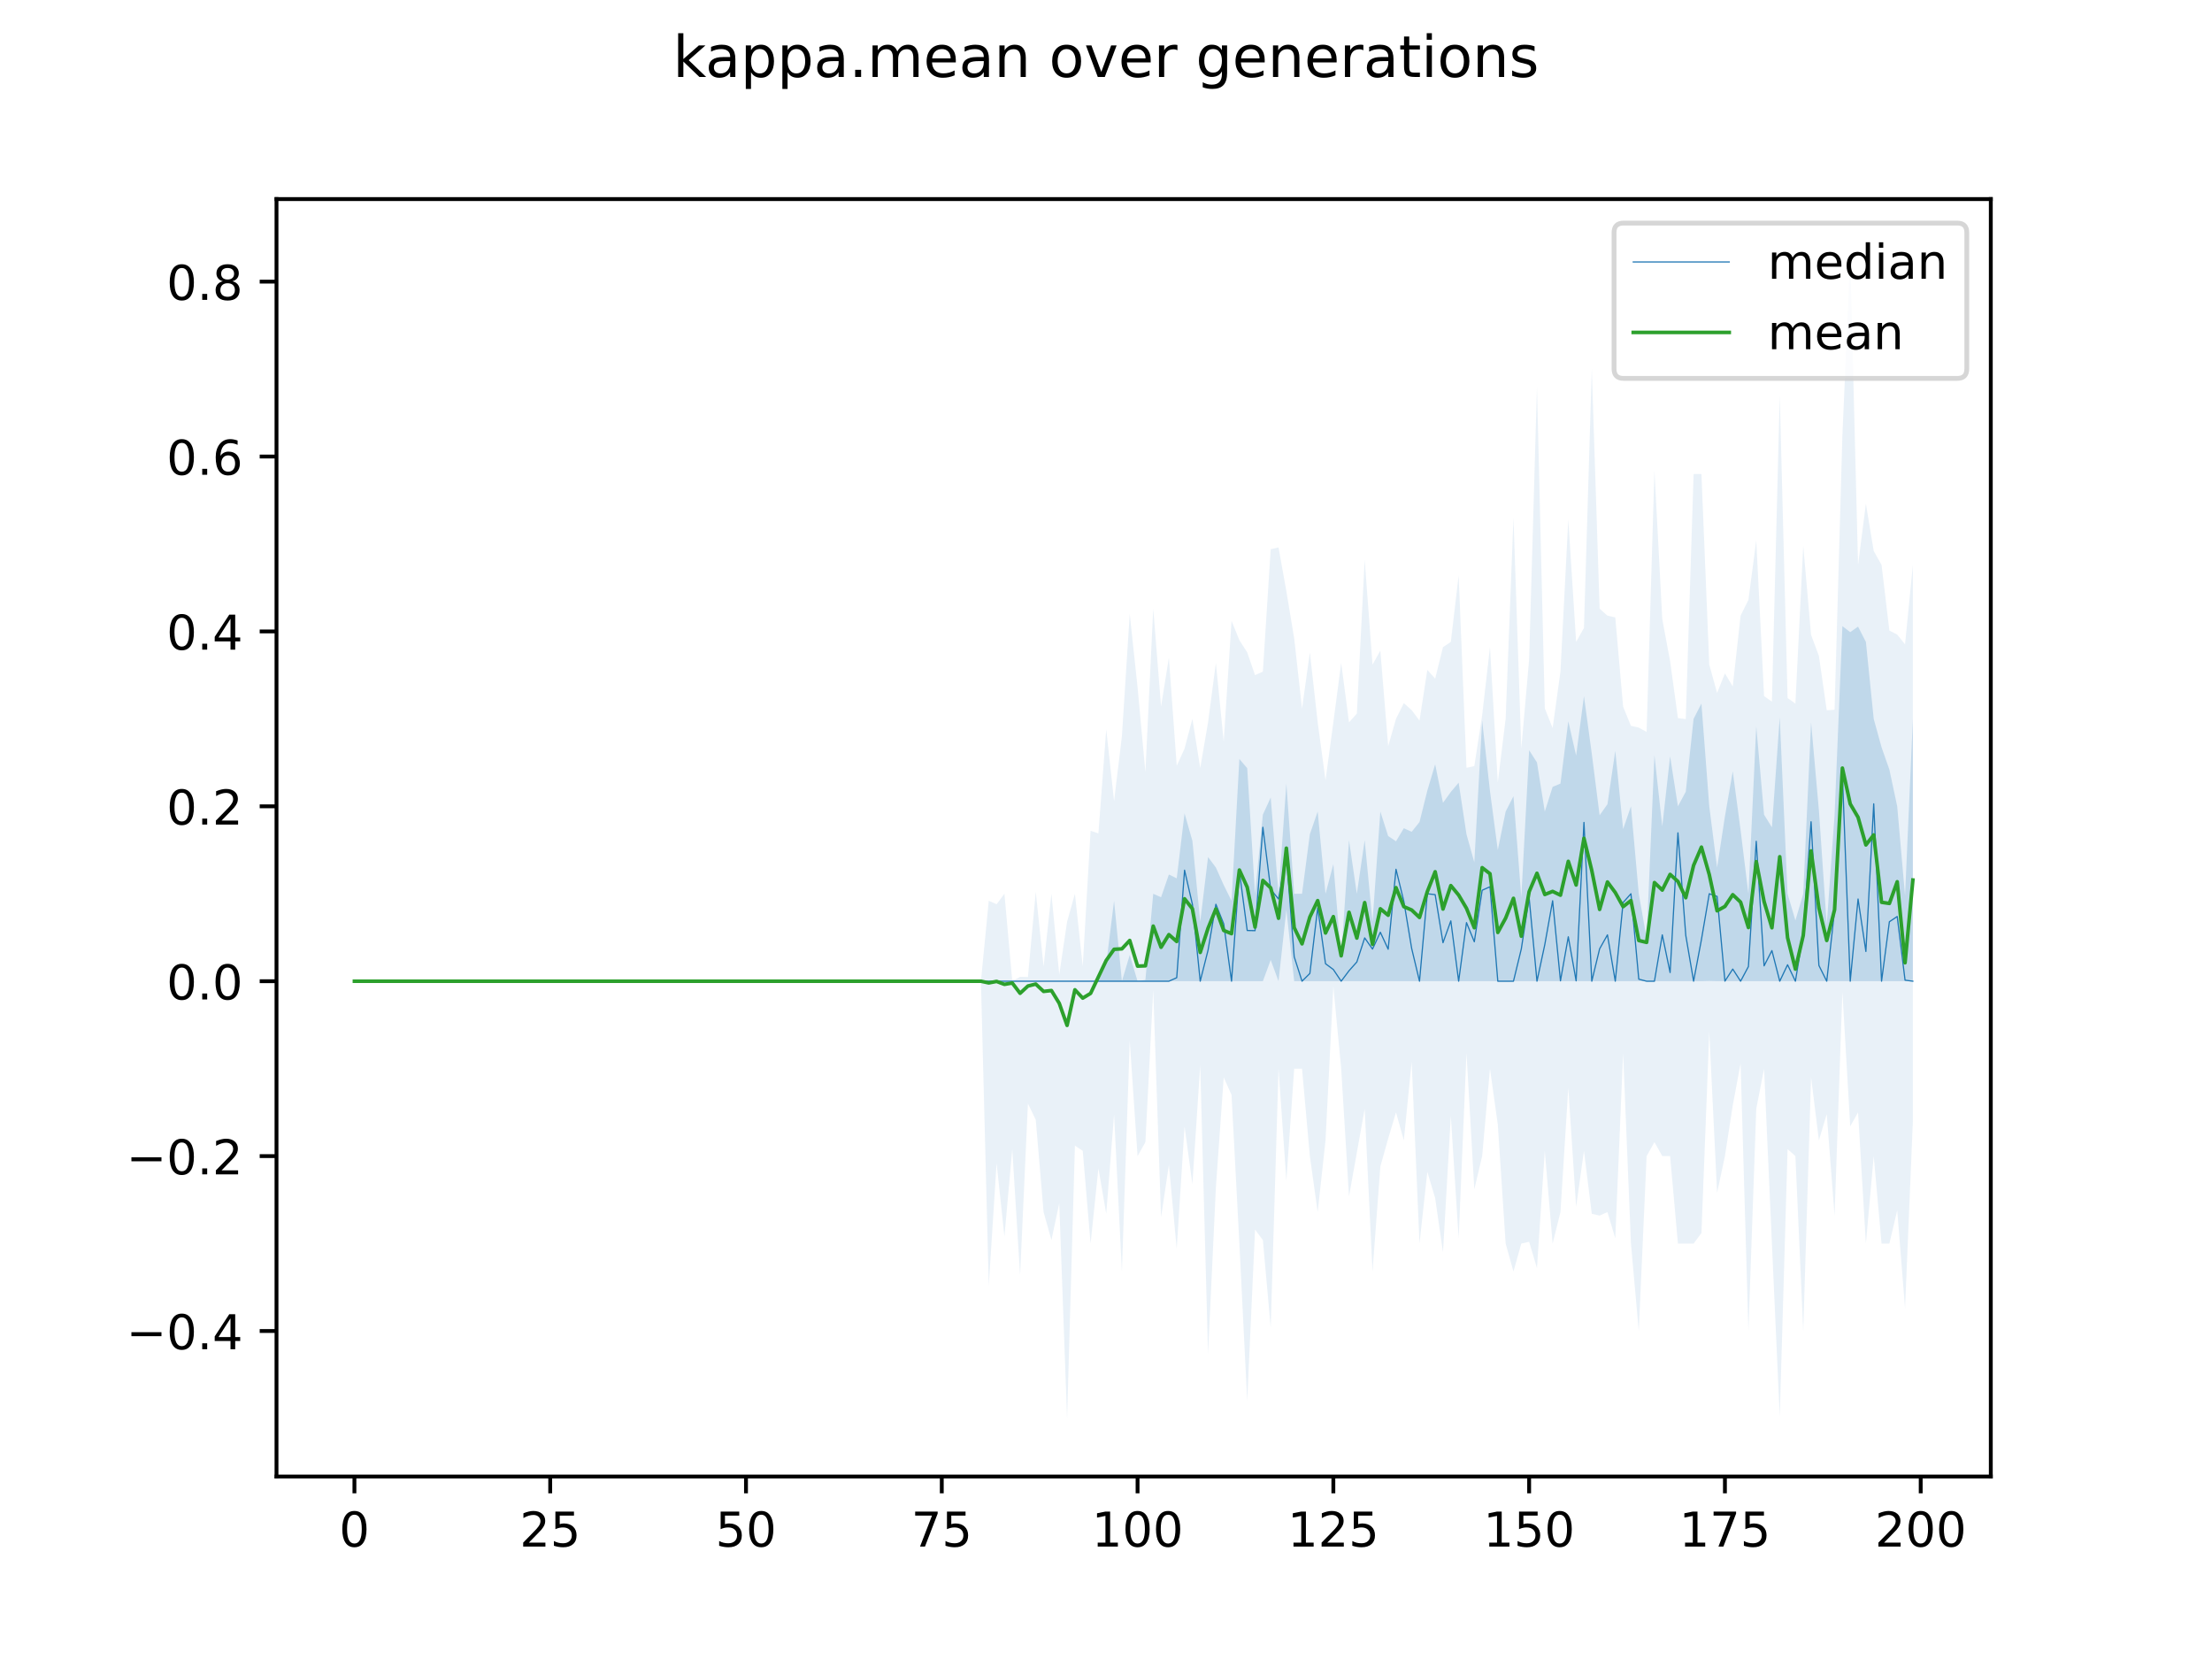 <?xml version="1.0" encoding="utf-8" standalone="no"?>
<!DOCTYPE svg PUBLIC "-//W3C//DTD SVG 1.1//EN"
  "http://www.w3.org/Graphics/SVG/1.1/DTD/svg11.dtd">
<!-- Created with matplotlib (https://matplotlib.org/) -->
<svg height="345.6pt" version="1.1" viewBox="0 0 460.8 345.6" width="460.8pt" xmlns="http://www.w3.org/2000/svg" xmlns:xlink="http://www.w3.org/1999/xlink">
 <defs>
  <style type="text/css">
*{stroke-linecap:butt;stroke-linejoin:round;}
  </style>
 </defs>
 <g id="figure_1">
  <g id="patch_1">
   <path d="M 0 345.6 
L 460.8 345.6 
L 460.8 0 
L 0 0 
z
" style="fill:#ffffff;"/>
  </g>
  <g id="axes_1">
   <g id="patch_2">
    <path d="M 57.6 307.584 
L 414.72 307.584 
L 414.72 41.472 
L 57.6 41.472 
z
" style="fill:#ffffff;"/>
   </g>
   <g id="PolyCollection_1">
    <path clip-path="url(#p0ff68e00f2)" d="M 73.833 204.404 
L 73.833 204.404 
L 75.464 204.404 
L 77.096 204.404 
L 78.727 204.404 
L 80.358 204.404 
L 81.99 204.404 
L 83.621 204.404 
L 85.253 204.404 
L 86.884 204.404 
L 88.516 204.404 
L 90.147 204.404 
L 91.778 204.404 
L 93.41 204.404 
L 95.041 204.404 
L 96.673 204.404 
L 98.304 204.404 
L 99.936 204.404 
L 101.567 204.404 
L 103.198 204.404 
L 104.83 204.404 
L 106.461 204.404 
L 108.093 204.404 
L 109.724 204.404 
L 111.356 204.404 
L 112.987 204.404 
L 114.618 204.404 
L 116.25 204.404 
L 117.881 204.404 
L 119.513 204.404 
L 121.144 204.404 
L 122.776 204.404 
L 124.407 204.404 
L 126.038 204.404 
L 127.67 204.404 
L 129.301 204.404 
L 130.933 204.404 
L 132.564 204.404 
L 134.196 204.404 
L 135.827 204.404 
L 137.458 204.404 
L 139.09 204.404 
L 140.721 204.404 
L 142.353 204.404 
L 143.984 204.404 
L 145.616 204.404 
L 147.247 204.404 
L 148.879 204.404 
L 150.51 204.404 
L 152.141 204.404 
L 153.773 204.404 
L 155.404 204.404 
L 157.036 204.404 
L 158.667 204.404 
L 160.299 204.404 
L 161.93 204.404 
L 163.561 204.404 
L 165.193 204.404 
L 166.824 204.404 
L 168.456 204.404 
L 170.087 204.404 
L 171.719 204.404 
L 173.35 204.404 
L 174.981 204.404 
L 176.613 204.404 
L 178.244 204.404 
L 179.876 204.404 
L 181.507 204.404 
L 183.139 204.404 
L 184.77 204.404 
L 186.401 204.404 
L 188.033 204.404 
L 189.664 204.404 
L 191.296 204.404 
L 192.927 204.404 
L 194.559 204.404 
L 196.19 204.404 
L 197.821 204.404 
L 199.453 204.404 
L 201.084 204.404 
L 202.716 204.404 
L 204.347 204.404 
L 205.979 204.404 
L 207.61 204.404 
L 209.241 204.404 
L 210.873 204.404 
L 212.504 204.404 
L 214.136 204.404 
L 215.767 204.404 
L 217.399 204.404 
L 219.03 204.404 
L 220.661 204.404 
L 222.293 204.404 
L 223.924 204.404 
L 225.556 204.404 
L 227.187 204.404 
L 228.819 204.404 
L 230.45 204.404 
L 232.081 204.404 
L 233.713 204.404 
L 235.344 204.404 
L 236.976 204.404 
L 238.607 204.404 
L 240.239 204.404 
L 241.87 204.404 
L 243.501 204.404 
L 245.133 204.404 
L 246.764 204.404 
L 248.396 204.404 
L 250.027 204.404 
L 251.659 204.404 
L 253.29 204.404 
L 254.921 204.404 
L 256.553 204.404 
L 258.184 204.404 
L 259.816 204.404 
L 261.447 204.404 
L 263.079 204.404 
L 264.71 199.982 
L 266.341 204.404 
L 267.973 189.557 
L 269.604 204.404 
L 271.236 204.404 
L 272.867 204.404 
L 274.499 204.404 
L 276.13 204.404 
L 277.761 204.404 
L 279.393 204.404 
L 281.024 204.404 
L 282.656 204.404 
L 284.287 204.404 
L 285.919 204.404 
L 287.55 204.404 
L 289.181 204.404 
L 290.813 204.404 
L 292.444 204.404 
L 294.076 204.404 
L 295.707 204.404 
L 297.339 204.404 
L 298.97 204.404 
L 300.601 204.404 
L 302.233 204.404 
L 303.864 204.404 
L 305.496 204.404 
L 307.127 204.404 
L 308.759 204.404 
L 310.39 204.404 
L 312.021 204.404 
L 313.653 204.404 
L 315.284 204.404 
L 316.916 204.404 
L 318.547 204.404 
L 320.179 204.404 
L 321.81 204.404 
L 323.441 204.404 
L 325.073 204.404 
L 326.704 204.404 
L 328.336 204.404 
L 329.967 204.404 
L 331.599 204.404 
L 333.23 204.404 
L 334.862 204.404 
L 336.493 204.404 
L 338.124 204.404 
L 339.756 204.404 
L 341.387 204.404 
L 343.019 204.404 
L 344.65 204.404 
L 346.282 204.404 
L 347.913 204.404 
L 349.544 204.404 
L 351.176 204.404 
L 352.807 204.404 
L 354.439 204.404 
L 356.07 204.363 
L 357.702 204.404 
L 359.333 204.404 
L 360.964 204.404 
L 362.596 204.404 
L 364.227 204.404 
L 365.859 204.404 
L 367.49 204.404 
L 369.122 204.404 
L 370.753 204.404 
L 372.384 204.404 
L 374.016 204.404 
L 375.647 204.404 
L 377.279 204.404 
L 378.91 204.404 
L 380.542 204.404 
L 382.173 204.404 
L 383.804 204.404 
L 385.436 204.404 
L 387.067 204.404 
L 388.699 204.404 
L 390.33 204.404 
L 391.962 204.404 
L 393.593 204.404 
L 395.224 204.404 
L 396.856 204.404 
L 398.487 204.404 
L 398.487 149.753 
L 398.487 149.753 
L 396.856 186.551 
L 395.224 167.97 
L 393.593 160.319 
L 391.962 155.674 
L 390.33 149.753 
L 388.699 133.722 
L 387.067 130.534 
L 385.436 131.682 
L 383.804 130.443 
L 382.173 169.818 
L 380.542 192.615 
L 378.91 168.79 
L 377.279 150.482 
L 375.647 186.187 
L 374.016 191.743 
L 372.384 186.187 
L 370.753 149.406 
L 369.122 172.342 
L 367.49 169.72 
L 365.859 151.311 
L 364.227 186.187 
L 362.596 172.933 
L 360.964 160.683 
L 359.333 170.065 
L 357.702 180.722 
L 356.07 167.97 
L 354.439 146.565 
L 352.807 149.753 
L 351.176 164.923 
L 349.544 167.97 
L 347.913 157.553 
L 346.282 172.16 
L 344.65 157.34 
L 343.019 195.487 
L 341.387 186.187 
L 339.756 167.97 
L 338.124 172.725 
L 336.493 156.402 
L 334.862 167.536 
L 333.23 169.831 
L 331.599 157.022 
L 329.967 145.017 
L 328.336 157.404 
L 326.704 150.25 
L 325.073 163.234 
L 323.441 163.919 
L 321.81 169.063 
L 320.179 158.835 
L 318.547 156.293 
L 316.916 186.915 
L 315.284 165.859 
L 313.653 169.063 
L 312.021 177.078 
L 310.39 164.799 
L 308.759 150.117 
L 307.127 179.629 
L 305.496 173.799 
L 303.864 163.05 
L 302.233 164.975 
L 300.601 167.241 
L 298.97 159.226 
L 297.339 164.691 
L 295.707 171.249 
L 294.076 173.275 
L 292.444 172.533 
L 290.813 175.257 
L 289.181 174.164 
L 287.55 169.063 
L 285.919 192.016 
L 284.287 175.018 
L 282.656 186.187 
L 281.024 175.035 
L 279.393 199.435 
L 277.761 180.019 
L 276.13 186.187 
L 274.499 169.063 
L 272.867 173.781 
L 271.236 186.187 
L 269.604 186.187 
L 267.973 163.234 
L 266.341 186.187 
L 264.71 166.148 
L 263.079 169.701 
L 261.447 186.187 
L 259.816 160.025 
L 258.184 158.113 
L 256.553 187.644 
L 254.921 184.365 
L 253.29 180.722 
L 251.659 178.536 
L 250.027 192.016 
L 248.396 175.166 
L 246.764 169.427 
L 245.133 182.976 
L 243.501 182.175 
L 241.87 186.915 
L 240.239 186.187 
L 238.607 204.13 
L 236.976 204.404 
L 235.344 198.939 
L 233.713 204.404 
L 232.081 187.644 
L 230.45 200.76 
L 228.819 204.404 
L 227.187 204.404 
L 225.556 204.404 
L 223.924 204.404 
L 222.293 204.404 
L 220.661 204.404 
L 219.03 204.404 
L 217.399 204.404 
L 215.767 204.404 
L 214.136 204.404 
L 212.504 204.404 
L 210.873 204.404 
L 209.241 204.404 
L 207.61 204.404 
L 205.979 204.404 
L 204.347 204.404 
L 202.716 204.404 
L 201.084 204.404 
L 199.453 204.404 
L 197.821 204.404 
L 196.19 204.404 
L 194.559 204.404 
L 192.927 204.404 
L 191.296 204.404 
L 189.664 204.404 
L 188.033 204.404 
L 186.401 204.404 
L 184.77 204.404 
L 183.139 204.404 
L 181.507 204.404 
L 179.876 204.404 
L 178.244 204.404 
L 176.613 204.404 
L 174.981 204.404 
L 173.35 204.404 
L 171.719 204.404 
L 170.087 204.404 
L 168.456 204.404 
L 166.824 204.404 
L 165.193 204.404 
L 163.561 204.404 
L 161.93 204.404 
L 160.299 204.404 
L 158.667 204.404 
L 157.036 204.404 
L 155.404 204.404 
L 153.773 204.404 
L 152.141 204.404 
L 150.51 204.404 
L 148.879 204.404 
L 147.247 204.404 
L 145.616 204.404 
L 143.984 204.404 
L 142.353 204.404 
L 140.721 204.404 
L 139.09 204.404 
L 137.458 204.404 
L 135.827 204.404 
L 134.196 204.404 
L 132.564 204.404 
L 130.933 204.404 
L 129.301 204.404 
L 127.67 204.404 
L 126.038 204.404 
L 124.407 204.404 
L 122.776 204.404 
L 121.144 204.404 
L 119.513 204.404 
L 117.881 204.404 
L 116.25 204.404 
L 114.618 204.404 
L 112.987 204.404 
L 111.356 204.404 
L 109.724 204.404 
L 108.093 204.404 
L 106.461 204.404 
L 104.83 204.404 
L 103.198 204.404 
L 101.567 204.404 
L 99.936 204.404 
L 98.304 204.404 
L 96.673 204.404 
L 95.041 204.404 
L 93.41 204.404 
L 91.778 204.404 
L 90.147 204.404 
L 88.516 204.404 
L 86.884 204.404 
L 85.253 204.404 
L 83.621 204.404 
L 81.99 204.404 
L 80.358 204.404 
L 78.727 204.404 
L 77.096 204.404 
L 75.464 204.404 
L 73.833 204.404 
z
" style="fill:#1f77b4;fill-opacity:0.2;"/>
   </g>
   <g id="PolyCollection_2">
    <path clip-path="url(#p0ff68e00f2)" d="M 73.833 204.404 
L 73.833 204.404 
L 75.464 204.404 
L 77.096 204.404 
L 78.727 204.404 
L 80.358 204.404 
L 81.99 204.404 
L 83.621 204.404 
L 85.253 204.404 
L 86.884 204.404 
L 88.516 204.404 
L 90.147 204.404 
L 91.778 204.404 
L 93.41 204.404 
L 95.041 204.404 
L 96.673 204.404 
L 98.304 204.404 
L 99.936 204.404 
L 101.567 204.404 
L 103.198 204.404 
L 104.83 204.404 
L 106.461 204.404 
L 108.093 204.404 
L 109.724 204.404 
L 111.356 204.404 
L 112.987 204.404 
L 114.618 204.404 
L 116.25 204.404 
L 117.881 204.404 
L 119.513 204.404 
L 121.144 204.404 
L 122.776 204.404 
L 124.407 204.404 
L 126.038 204.404 
L 127.67 204.404 
L 129.301 204.404 
L 130.933 204.404 
L 132.564 204.404 
L 134.196 204.404 
L 135.827 204.404 
L 137.458 204.404 
L 139.09 204.404 
L 140.721 204.404 
L 142.353 204.404 
L 143.984 204.404 
L 145.616 204.404 
L 147.247 204.404 
L 148.879 204.404 
L 150.51 204.404 
L 152.141 204.404 
L 153.773 204.404 
L 155.404 204.404 
L 157.036 204.404 
L 158.667 204.404 
L 160.299 204.404 
L 161.93 204.404 
L 163.561 204.404 
L 165.193 204.404 
L 166.824 204.404 
L 168.456 204.404 
L 170.087 204.404 
L 171.719 204.404 
L 173.35 204.404 
L 174.981 204.404 
L 176.613 204.404 
L 178.244 204.404 
L 179.876 204.404 
L 181.507 204.404 
L 183.139 204.404 
L 184.77 204.404 
L 186.401 204.404 
L 188.033 204.404 
L 189.664 204.404 
L 191.296 204.404 
L 192.927 204.404 
L 194.559 204.404 
L 196.19 204.404 
L 197.821 204.404 
L 199.453 204.404 
L 201.084 204.404 
L 202.716 204.404 
L 204.347 204.404 
L 205.979 267.798 
L 207.61 242.295 
L 209.241 257.597 
L 210.873 239.38 
L 212.504 265.612 
L 214.136 229.889 
L 215.767 233.277 
L 217.399 252.496 
L 219.03 258.326 
L 220.661 250.675 
L 222.293 295.488 
L 223.924 238.651 
L 225.556 239.744 
L 227.187 259.054 
L 228.819 243.388 
L 230.45 252.861 
L 232.081 232.163 
L 233.713 264.884 
L 235.344 216.791 
L 236.976 240.837 
L 238.607 237.923 
L 240.239 206.225 
L 241.87 253.589 
L 243.501 242.659 
L 245.133 260.147 
L 246.764 234.644 
L 248.396 246.667 
L 250.027 221.892 
L 251.659 282.008 
L 253.29 247.395 
L 254.921 224.442 
L 256.553 228.086 
L 258.184 259.054 
L 259.816 291.845 
L 261.447 256.14 
L 263.079 258.326 
L 264.71 276.542 
L 266.341 222.621 
L 267.973 245.938 
L 269.604 222.621 
L 271.236 222.621 
L 272.867 240.837 
L 274.499 252.496 
L 276.13 237.558 
L 277.761 205.497 
L 279.393 222.621 
L 281.024 249.217 
L 282.656 240.109 
L 284.287 231 
L 285.919 264.884 
L 287.55 243.023 
L 289.181 237.194 
L 290.813 231.729 
L 292.444 237.558 
L 294.076 221.163 
L 295.707 259.054 
L 297.339 244.116 
L 298.97 249.581 
L 300.601 260.876 
L 302.233 232.458 
L 303.864 257.961 
L 305.496 219.341 
L 307.127 247.76 
L 308.759 240.837 
L 310.39 222.621 
L 312.021 234.279 
L 313.653 259.054 
L 315.284 264.884 
L 316.916 259.054 
L 318.547 258.69 
L 320.179 264.155 
L 321.81 239.744 
L 323.441 259.054 
L 325.073 252.496 
L 326.704 226.628 
L 328.336 251.403 
L 329.967 239.744 
L 331.599 252.861 
L 333.23 253.225 
L 334.862 252.496 
L 336.493 257.961 
L 338.124 219.341 
L 339.756 259.054 
L 341.387 277.271 
L 343.019 240.837 
L 344.65 237.923 
L 346.282 240.837 
L 347.913 240.837 
L 349.544 259.054 
L 351.176 259.054 
L 352.807 259.054 
L 354.439 256.868 
L 356.07 214.969 
L 357.702 248.488 
L 359.333 240.837 
L 360.964 230.272 
L 362.596 221.528 
L 364.227 277.271 
L 365.859 231 
L 367.49 222.621 
L 369.122 259.054 
L 370.753 295.124 
L 372.384 239.38 
L 374.016 240.837 
L 375.647 277.271 
L 377.279 224.369 
L 378.91 237.558 
L 380.542 232.093 
L 382.173 253.225 
L 383.804 206.608 
L 385.436 234.644 
L 387.067 231.729 
L 388.699 259.054 
L 390.33 240.837 
L 391.962 259.054 
L 393.593 259.054 
L 395.224 252.132 
L 396.856 272.535 
L 398.487 233.551 
L 398.487 117.691 
L 398.487 117.691 
L 396.856 134.235 
L 395.224 132.195 
L 393.593 131.361 
L 391.962 117.691 
L 390.33 114.777 
L 388.699 104.94 
L 387.067 117.691 
L 385.436 53.568 
L 383.804 90.73 
L 382.173 147.859 
L 380.542 147.962 
L 378.91 136.637 
L 377.279 132.265 
L 375.647 113.684 
L 374.016 146.576 
L 372.384 145.416 
L 370.753 82.351 
L 369.122 146.16 
L 367.49 145.017 
L 365.859 112.591 
L 364.227 124.978 
L 362.596 128.257 
L 360.964 143.004 
L 359.333 140.28 
L 357.702 144.354 
L 356.07 138.459 
L 354.439 98.746 
L 352.807 98.746 
L 351.176 149.803 
L 349.544 149.597 
L 347.913 137.73 
L 346.282 128.986 
L 344.65 98.017 
L 343.019 152.473 
L 341.387 151.575 
L 339.756 151.21 
L 338.124 147.203 
L 336.493 128.621 
L 334.862 128.257 
L 333.23 126.8 
L 331.599 76.886 
L 329.967 130.808 
L 328.336 133.722 
L 326.704 108.219 
L 325.073 139.916 
L 323.441 151.666 
L 321.81 147.567 
L 320.179 80.529 
L 318.547 137.366 
L 316.916 155.947 
L 315.284 107.854 
L 313.653 149.753 
L 312.021 162.971 
L 310.39 134.815 
L 308.759 149.024 
L 307.127 159.59 
L 305.496 159.955 
L 303.864 119.877 
L 302.233 133.722 
L 300.601 134.815 
L 298.97 141.373 
L 297.339 139.552 
L 295.707 150.117 
L 294.076 147.931 
L 292.444 146.474 
L 290.813 149.753 
L 289.181 155.444 
L 287.55 135.544 
L 285.919 138.459 
L 284.287 116.598 
L 282.656 148.66 
L 281.024 150.482 
L 279.393 138.094 
L 277.761 150.482 
L 276.13 162.541 
L 274.499 150.482 
L 272.867 135.908 
L 271.236 147.622 
L 269.604 132.994 
L 267.973 123.156 
L 266.341 114.048 
L 264.71 114.412 
L 263.079 139.916 
L 261.447 140.645 
L 259.816 135.908 
L 258.184 133.358 
L 256.553 129.35 
L 254.921 154.489 
L 253.29 138.094 
L 251.659 150.482 
L 250.027 160.013 
L 248.396 149.753 
L 246.764 155.947 
L 245.133 159.538 
L 243.501 137.001 
L 241.87 147.203 
L 240.239 126.8 
L 238.607 160.865 
L 236.976 143.195 
L 235.344 127.893 
L 233.713 153.396 
L 232.081 166.877 
L 230.45 151.939 
L 228.819 173.608 
L 227.187 173.071 
L 225.556 201.298 
L 223.924 186.187 
L 222.293 192.016 
L 220.661 203.016 
L 219.03 186.187 
L 217.399 201.325 
L 215.767 185.822 
L 214.136 203.536 
L 212.504 203.493 
L 210.873 204.404 
L 209.241 186.187 
L 207.61 188.373 
L 205.979 187.644 
L 204.347 204.404 
L 202.716 204.404 
L 201.084 204.404 
L 199.453 204.404 
L 197.821 204.404 
L 196.19 204.404 
L 194.559 204.404 
L 192.927 204.404 
L 191.296 204.404 
L 189.664 204.404 
L 188.033 204.404 
L 186.401 204.404 
L 184.77 204.404 
L 183.139 204.404 
L 181.507 204.404 
L 179.876 204.404 
L 178.244 204.404 
L 176.613 204.404 
L 174.981 204.404 
L 173.35 204.404 
L 171.719 204.404 
L 170.087 204.404 
L 168.456 204.404 
L 166.824 204.404 
L 165.193 204.404 
L 163.561 204.404 
L 161.93 204.404 
L 160.299 204.404 
L 158.667 204.404 
L 157.036 204.404 
L 155.404 204.404 
L 153.773 204.404 
L 152.141 204.404 
L 150.51 204.404 
L 148.879 204.404 
L 147.247 204.404 
L 145.616 204.404 
L 143.984 204.404 
L 142.353 204.404 
L 140.721 204.404 
L 139.09 204.404 
L 137.458 204.404 
L 135.827 204.404 
L 134.196 204.404 
L 132.564 204.404 
L 130.933 204.404 
L 129.301 204.404 
L 127.67 204.404 
L 126.038 204.404 
L 124.407 204.404 
L 122.776 204.404 
L 121.144 204.404 
L 119.513 204.404 
L 117.881 204.404 
L 116.25 204.404 
L 114.618 204.404 
L 112.987 204.404 
L 111.356 204.404 
L 109.724 204.404 
L 108.093 204.404 
L 106.461 204.404 
L 104.83 204.404 
L 103.198 204.404 
L 101.567 204.404 
L 99.936 204.404 
L 98.304 204.404 
L 96.673 204.404 
L 95.041 204.404 
L 93.41 204.404 
L 91.778 204.404 
L 90.147 204.404 
L 88.516 204.404 
L 86.884 204.404 
L 85.253 204.404 
L 83.621 204.404 
L 81.99 204.404 
L 80.358 204.404 
L 78.727 204.404 
L 77.096 204.404 
L 75.464 204.404 
L 73.833 204.404 
z
" style="fill:#1f77b4;fill-opacity:0.1;"/>
   </g>
   <g id="matplotlib.axis_1">
    <g id="xtick_1">
     <g id="line2d_1">
      <defs>
       <path d="M 0 0 
L 0 3.5 
" id="mde412a6afd" style="stroke:#000000;stroke-width:0.8;"/>
      </defs>
      <g>
       <use style="stroke:#000000;stroke-width:0.8;" x="73.833" xlink:href="#mde412a6afd" y="307.584"/>
      </g>
     </g>
     <g id="text_1">
      <!-- 0 -->
      <defs>
       <path d="M 31.781 66.406 
Q 24.172 66.406 20.328 58.906 
Q 16.5 51.422 16.5 36.375 
Q 16.5 21.391 20.328 13.891 
Q 24.172 6.391 31.781 6.391 
Q 39.453 6.391 43.281 13.891 
Q 47.125 21.391 47.125 36.375 
Q 47.125 51.422 43.281 58.906 
Q 39.453 66.406 31.781 66.406 
z
M 31.781 74.219 
Q 44.047 74.219 50.516 64.516 
Q 56.984 54.828 56.984 36.375 
Q 56.984 17.969 50.516 8.266 
Q 44.047 -1.422 31.781 -1.422 
Q 19.531 -1.422 13.062 8.266 
Q 6.594 17.969 6.594 36.375 
Q 6.594 54.828 13.062 64.516 
Q 19.531 74.219 31.781 74.219 
z
" id="DejaVuSans-48"/>
      </defs>
      <g transform="translate(70.651 322.182)scale(0.1 -0.1)">
       <use xlink:href="#DejaVuSans-48"/>
      </g>
     </g>
    </g>
    <g id="xtick_2">
     <g id="line2d_2">
      <g>
       <use style="stroke:#000000;stroke-width:0.8;" x="114.618" xlink:href="#mde412a6afd" y="307.584"/>
      </g>
     </g>
     <g id="text_2">
      <!-- 25 -->
      <defs>
       <path d="M 19.188 8.297 
L 53.609 8.297 
L 53.609 0 
L 7.328 0 
L 7.328 8.297 
Q 12.938 14.109 22.625 23.891 
Q 32.328 33.688 34.812 36.531 
Q 39.547 41.844 41.422 45.531 
Q 43.312 49.219 43.312 52.781 
Q 43.312 58.594 39.234 62.25 
Q 35.156 65.922 28.609 65.922 
Q 23.969 65.922 18.812 64.312 
Q 13.672 62.703 7.812 59.422 
L 7.812 69.391 
Q 13.766 71.781 18.938 73 
Q 24.125 74.219 28.422 74.219 
Q 39.75 74.219 46.484 68.547 
Q 53.219 62.891 53.219 53.422 
Q 53.219 48.922 51.531 44.891 
Q 49.859 40.875 45.406 35.406 
Q 44.188 33.984 37.641 27.219 
Q 31.109 20.453 19.188 8.297 
z
" id="DejaVuSans-50"/>
       <path d="M 10.797 72.906 
L 49.516 72.906 
L 49.516 64.594 
L 19.828 64.594 
L 19.828 46.734 
Q 21.969 47.469 24.109 47.828 
Q 26.266 48.188 28.422 48.188 
Q 40.625 48.188 47.75 41.5 
Q 54.891 34.812 54.891 23.391 
Q 54.891 11.625 47.562 5.094 
Q 40.234 -1.422 26.906 -1.422 
Q 22.312 -1.422 17.547 -0.641 
Q 12.797 0.141 7.719 1.703 
L 7.719 11.625 
Q 12.109 9.234 16.797 8.062 
Q 21.484 6.891 26.703 6.891 
Q 35.156 6.891 40.078 11.328 
Q 45.016 15.766 45.016 23.391 
Q 45.016 31 40.078 35.438 
Q 35.156 39.891 26.703 39.891 
Q 22.75 39.891 18.812 39.016 
Q 14.891 38.141 10.797 36.281 
z
" id="DejaVuSans-53"/>
      </defs>
      <g transform="translate(108.256 322.182)scale(0.1 -0.1)">
       <use xlink:href="#DejaVuSans-50"/>
       <use x="63.623" xlink:href="#DejaVuSans-53"/>
      </g>
     </g>
    </g>
    <g id="xtick_3">
     <g id="line2d_3">
      <g>
       <use style="stroke:#000000;stroke-width:0.8;" x="155.404" xlink:href="#mde412a6afd" y="307.584"/>
      </g>
     </g>
     <g id="text_3">
      <!-- 50 -->
      <g transform="translate(149.042 322.182)scale(0.1 -0.1)">
       <use xlink:href="#DejaVuSans-53"/>
       <use x="63.623" xlink:href="#DejaVuSans-48"/>
      </g>
     </g>
    </g>
    <g id="xtick_4">
     <g id="line2d_4">
      <g>
       <use style="stroke:#000000;stroke-width:0.8;" x="196.19" xlink:href="#mde412a6afd" y="307.584"/>
      </g>
     </g>
     <g id="text_4">
      <!-- 75 -->
      <defs>
       <path d="M 8.203 72.906 
L 55.078 72.906 
L 55.078 68.703 
L 28.609 0 
L 18.312 0 
L 43.219 64.594 
L 8.203 64.594 
z
" id="DejaVuSans-55"/>
      </defs>
      <g transform="translate(189.827 322.182)scale(0.1 -0.1)">
       <use xlink:href="#DejaVuSans-55"/>
       <use x="63.623" xlink:href="#DejaVuSans-53"/>
      </g>
     </g>
    </g>
    <g id="xtick_5">
     <g id="line2d_5">
      <g>
       <use style="stroke:#000000;stroke-width:0.8;" x="236.976" xlink:href="#mde412a6afd" y="307.584"/>
      </g>
     </g>
     <g id="text_5">
      <!-- 100 -->
      <defs>
       <path d="M 12.406 8.297 
L 28.516 8.297 
L 28.516 63.922 
L 10.984 60.406 
L 10.984 69.391 
L 28.422 72.906 
L 38.281 72.906 
L 38.281 8.297 
L 54.391 8.297 
L 54.391 0 
L 12.406 0 
z
" id="DejaVuSans-49"/>
      </defs>
      <g transform="translate(227.432 322.182)scale(0.1 -0.1)">
       <use xlink:href="#DejaVuSans-49"/>
       <use x="63.623" xlink:href="#DejaVuSans-48"/>
       <use x="127.246" xlink:href="#DejaVuSans-48"/>
      </g>
     </g>
    </g>
    <g id="xtick_6">
     <g id="line2d_6">
      <g>
       <use style="stroke:#000000;stroke-width:0.8;" x="277.761" xlink:href="#mde412a6afd" y="307.584"/>
      </g>
     </g>
     <g id="text_6">
      <!-- 125 -->
      <g transform="translate(268.218 322.182)scale(0.1 -0.1)">
       <use xlink:href="#DejaVuSans-49"/>
       <use x="63.623" xlink:href="#DejaVuSans-50"/>
       <use x="127.246" xlink:href="#DejaVuSans-53"/>
      </g>
     </g>
    </g>
    <g id="xtick_7">
     <g id="line2d_7">
      <g>
       <use style="stroke:#000000;stroke-width:0.8;" x="318.547" xlink:href="#mde412a6afd" y="307.584"/>
      </g>
     </g>
     <g id="text_7">
      <!-- 150 -->
      <g transform="translate(309.003 322.182)scale(0.1 -0.1)">
       <use xlink:href="#DejaVuSans-49"/>
       <use x="63.623" xlink:href="#DejaVuSans-53"/>
       <use x="127.246" xlink:href="#DejaVuSans-48"/>
      </g>
     </g>
    </g>
    <g id="xtick_8">
     <g id="line2d_8">
      <g>
       <use style="stroke:#000000;stroke-width:0.8;" x="359.333" xlink:href="#mde412a6afd" y="307.584"/>
      </g>
     </g>
     <g id="text_8">
      <!-- 175 -->
      <g transform="translate(349.789 322.182)scale(0.1 -0.1)">
       <use xlink:href="#DejaVuSans-49"/>
       <use x="63.623" xlink:href="#DejaVuSans-55"/>
       <use x="127.246" xlink:href="#DejaVuSans-53"/>
      </g>
     </g>
    </g>
    <g id="xtick_9">
     <g id="line2d_9">
      <g>
       <use style="stroke:#000000;stroke-width:0.8;" x="400.119" xlink:href="#mde412a6afd" y="307.584"/>
      </g>
     </g>
     <g id="text_9">
      <!-- 200 -->
      <g transform="translate(390.575 322.182)scale(0.1 -0.1)">
       <use xlink:href="#DejaVuSans-50"/>
       <use x="63.623" xlink:href="#DejaVuSans-48"/>
       <use x="127.246" xlink:href="#DejaVuSans-48"/>
      </g>
     </g>
    </g>
   </g>
   <g id="matplotlib.axis_2">
    <g id="ytick_1">
     <g id="line2d_10">
      <defs>
       <path d="M 0 0 
L -3.5 0 
" id="m56577f54af" style="stroke:#000000;stroke-width:0.8;"/>
      </defs>
      <g>
       <use style="stroke:#000000;stroke-width:0.8;" x="57.6" xlink:href="#m56577f54af" y="277.271"/>
      </g>
     </g>
     <g id="text_10">
      <!-- −0.4 -->
      <defs>
       <path d="M 10.594 35.5 
L 73.188 35.5 
L 73.188 27.203 
L 10.594 27.203 
z
" id="DejaVuSans-8722"/>
       <path d="M 10.688 12.406 
L 21 12.406 
L 21 0 
L 10.688 0 
z
" id="DejaVuSans-46"/>
       <path d="M 37.797 64.312 
L 12.891 25.391 
L 37.797 25.391 
z
M 35.203 72.906 
L 47.609 72.906 
L 47.609 25.391 
L 58.016 25.391 
L 58.016 17.188 
L 47.609 17.188 
L 47.609 0 
L 37.797 0 
L 37.797 17.188 
L 4.891 17.188 
L 4.891 26.703 
z
" id="DejaVuSans-52"/>
      </defs>
      <g transform="translate(26.317 281.07)scale(0.1 -0.1)">
       <use xlink:href="#DejaVuSans-8722"/>
       <use x="83.789" xlink:href="#DejaVuSans-48"/>
       <use x="147.412" xlink:href="#DejaVuSans-46"/>
       <use x="179.199" xlink:href="#DejaVuSans-52"/>
      </g>
     </g>
    </g>
    <g id="ytick_2">
     <g id="line2d_11">
      <g>
       <use style="stroke:#000000;stroke-width:0.8;" x="57.6" xlink:href="#m56577f54af" y="240.837"/>
      </g>
     </g>
     <g id="text_11">
      <!-- −0.2 -->
      <g transform="translate(26.317 244.637)scale(0.1 -0.1)">
       <use xlink:href="#DejaVuSans-8722"/>
       <use x="83.789" xlink:href="#DejaVuSans-48"/>
       <use x="147.412" xlink:href="#DejaVuSans-46"/>
       <use x="179.199" xlink:href="#DejaVuSans-50"/>
      </g>
     </g>
    </g>
    <g id="ytick_3">
     <g id="line2d_12">
      <g>
       <use style="stroke:#000000;stroke-width:0.8;" x="57.6" xlink:href="#m56577f54af" y="204.404"/>
      </g>
     </g>
     <g id="text_12">
      <!-- 0.0 -->
      <g transform="translate(34.697 208.203)scale(0.1 -0.1)">
       <use xlink:href="#DejaVuSans-48"/>
       <use x="63.623" xlink:href="#DejaVuSans-46"/>
       <use x="95.41" xlink:href="#DejaVuSans-48"/>
      </g>
     </g>
    </g>
    <g id="ytick_4">
     <g id="line2d_13">
      <g>
       <use style="stroke:#000000;stroke-width:0.8;" x="57.6" xlink:href="#m56577f54af" y="167.97"/>
      </g>
     </g>
     <g id="text_13">
      <!-- 0.2 -->
      <g transform="translate(34.697 171.769)scale(0.1 -0.1)">
       <use xlink:href="#DejaVuSans-48"/>
       <use x="63.623" xlink:href="#DejaVuSans-46"/>
       <use x="95.41" xlink:href="#DejaVuSans-50"/>
      </g>
     </g>
    </g>
    <g id="ytick_5">
     <g id="line2d_14">
      <g>
       <use style="stroke:#000000;stroke-width:0.8;" x="57.6" xlink:href="#m56577f54af" y="131.536"/>
      </g>
     </g>
     <g id="text_14">
      <!-- 0.4 -->
      <g transform="translate(34.697 135.335)scale(0.1 -0.1)">
       <use xlink:href="#DejaVuSans-48"/>
       <use x="63.623" xlink:href="#DejaVuSans-46"/>
       <use x="95.41" xlink:href="#DejaVuSans-52"/>
      </g>
     </g>
    </g>
    <g id="ytick_6">
     <g id="line2d_15">
      <g>
       <use style="stroke:#000000;stroke-width:0.8;" x="57.6" xlink:href="#m56577f54af" y="95.102"/>
      </g>
     </g>
     <g id="text_15">
      <!-- 0.6 -->
      <defs>
       <path d="M 33.016 40.375 
Q 26.375 40.375 22.484 35.828 
Q 18.609 31.297 18.609 23.391 
Q 18.609 15.531 22.484 10.953 
Q 26.375 6.391 33.016 6.391 
Q 39.656 6.391 43.531 10.953 
Q 47.406 15.531 47.406 23.391 
Q 47.406 31.297 43.531 35.828 
Q 39.656 40.375 33.016 40.375 
z
M 52.594 71.297 
L 52.594 62.312 
Q 48.875 64.062 45.094 64.984 
Q 41.312 65.922 37.594 65.922 
Q 27.828 65.922 22.672 59.328 
Q 17.531 52.734 16.797 39.406 
Q 19.672 43.656 24.016 45.922 
Q 28.375 48.188 33.594 48.188 
Q 44.578 48.188 50.953 41.516 
Q 57.328 34.859 57.328 23.391 
Q 57.328 12.156 50.688 5.359 
Q 44.047 -1.422 33.016 -1.422 
Q 20.359 -1.422 13.672 8.266 
Q 6.984 17.969 6.984 36.375 
Q 6.984 53.656 15.188 63.938 
Q 23.391 74.219 37.203 74.219 
Q 40.922 74.219 44.703 73.484 
Q 48.484 72.75 52.594 71.297 
z
" id="DejaVuSans-54"/>
      </defs>
      <g transform="translate(34.697 98.902)scale(0.1 -0.1)">
       <use xlink:href="#DejaVuSans-48"/>
       <use x="63.623" xlink:href="#DejaVuSans-46"/>
       <use x="95.41" xlink:href="#DejaVuSans-54"/>
      </g>
     </g>
    </g>
    <g id="ytick_7">
     <g id="line2d_16">
      <g>
       <use style="stroke:#000000;stroke-width:0.8;" x="57.6" xlink:href="#m56577f54af" y="58.669"/>
      </g>
     </g>
     <g id="text_16">
      <!-- 0.8 -->
      <defs>
       <path d="M 31.781 34.625 
Q 24.75 34.625 20.719 30.859 
Q 16.703 27.094 16.703 20.516 
Q 16.703 13.922 20.719 10.156 
Q 24.75 6.391 31.781 6.391 
Q 38.812 6.391 42.859 10.172 
Q 46.922 13.969 46.922 20.516 
Q 46.922 27.094 42.891 30.859 
Q 38.875 34.625 31.781 34.625 
z
M 21.922 38.812 
Q 15.578 40.375 12.031 44.719 
Q 8.5 49.078 8.5 55.328 
Q 8.5 64.062 14.719 69.141 
Q 20.953 74.219 31.781 74.219 
Q 42.672 74.219 48.875 69.141 
Q 55.078 64.062 55.078 55.328 
Q 55.078 49.078 51.531 44.719 
Q 48 40.375 41.703 38.812 
Q 48.828 37.156 52.797 32.312 
Q 56.781 27.484 56.781 20.516 
Q 56.781 9.906 50.312 4.234 
Q 43.844 -1.422 31.781 -1.422 
Q 19.734 -1.422 13.25 4.234 
Q 6.781 9.906 6.781 20.516 
Q 6.781 27.484 10.781 32.312 
Q 14.797 37.156 21.922 38.812 
z
M 18.312 54.391 
Q 18.312 48.734 21.844 45.562 
Q 25.391 42.391 31.781 42.391 
Q 38.141 42.391 41.719 45.562 
Q 45.312 48.734 45.312 54.391 
Q 45.312 60.062 41.719 63.234 
Q 38.141 66.406 31.781 66.406 
Q 25.391 66.406 21.844 63.234 
Q 18.312 60.062 18.312 54.391 
z
" id="DejaVuSans-56"/>
      </defs>
      <g transform="translate(34.697 62.468)scale(0.1 -0.1)">
       <use xlink:href="#DejaVuSans-48"/>
       <use x="63.623" xlink:href="#DejaVuSans-46"/>
       <use x="95.41" xlink:href="#DejaVuSans-56"/>
      </g>
     </g>
    </g>
   </g>
   <g id="line2d_17">
    <path clip-path="url(#p0ff68e00f2)" d="M 73.833 204.404 
L 243.501 204.404 
L 245.133 203.675 
L 246.764 181.274 
L 248.396 188.373 
L 250.027 204.404 
L 251.659 197.933 
L 253.29 188.373 
L 254.921 192.45 
L 256.553 204.404 
L 258.184 181.53 
L 259.816 193.838 
L 261.447 193.873 
L 263.079 172.342 
L 264.71 185.276 
L 266.341 187.28 
L 267.973 178.171 
L 269.604 199.303 
L 271.236 204.404 
L 272.867 202.79 
L 274.499 189.101 
L 276.13 200.76 
L 277.761 201.967 
L 279.393 204.404 
L 281.024 202.226 
L 282.656 200.396 
L 284.287 195.382 
L 285.919 197.712 
L 287.55 194.202 
L 289.181 197.743 
L 290.813 181.086 
L 292.444 187.766 
L 294.076 197.581 
L 295.707 204.404 
L 297.339 186.187 
L 298.97 186.369 
L 300.601 196.388 
L 302.233 191.834 
L 303.864 204.404 
L 305.496 192.198 
L 307.127 196.189 
L 308.759 185.458 
L 310.39 184.729 
L 312.021 204.404 
L 315.284 204.404 
L 316.916 197.68 
L 318.547 187.042 
L 320.179 204.404 
L 321.81 196.777 
L 323.441 187.644 
L 325.073 204.329 
L 326.704 195.149 
L 328.336 204.333 
L 329.967 171.327 
L 331.599 204.404 
L 333.23 197.663 
L 334.862 194.749 
L 336.493 204.404 
L 338.124 188.008 
L 339.756 186.187 
L 341.387 203.98 
L 343.019 204.404 
L 344.65 204.404 
L 346.282 194.749 
L 347.913 202.598 
L 349.544 173.497 
L 351.176 194.848 
L 352.807 204.404 
L 354.439 195.729 
L 356.07 186.187 
L 357.702 186.733 
L 359.333 204.387 
L 360.964 201.877 
L 362.596 204.404 
L 364.227 201.351 
L 365.859 175.257 
L 367.49 201.206 
L 369.122 198.02 
L 370.753 204.404 
L 372.384 200.979 
L 374.016 204.404 
L 375.647 194.402 
L 377.279 171.19 
L 378.91 201.119 
L 380.542 204.404 
L 382.173 189.648 
L 383.804 161.448 
L 385.436 204.404 
L 387.067 187.28 
L 388.699 198.21 
L 390.33 167.45 
L 391.962 204.404 
L 393.593 192.016 
L 395.224 190.923 
L 396.856 204.185 
L 398.487 204.404 
L 398.487 204.404 
" style="fill:none;stroke:#1f77b4;stroke-linecap:square;stroke-width:0.25;"/>
   </g>
   <g id="line2d_18">
    <path clip-path="url(#p0ff68e00f2)" d="M 73.833 204.404 
L 204.347 204.404 
L 205.979 204.757 
L 207.61 204.447 
L 209.241 205.059 
L 210.873 204.779 
L 212.504 206.921 
L 214.136 205.406 
L 215.767 205.001 
L 217.399 206.53 
L 219.03 206.345 
L 220.661 209.005 
L 222.293 213.606 
L 223.924 206.193 
L 225.556 207.927 
L 227.187 206.94 
L 230.45 200.064 
L 232.081 197.756 
L 233.713 197.661 
L 235.344 195.915 
L 236.976 201.26 
L 238.607 201.204 
L 240.239 192.926 
L 241.87 197.335 
L 243.501 194.696 
L 245.133 196.13 
L 246.764 187.232 
L 248.396 189.308 
L 250.027 198.408 
L 251.659 193.363 
L 253.29 189.352 
L 254.921 193.827 
L 256.553 194.5 
L 258.184 181.242 
L 259.816 184.819 
L 261.447 193.132 
L 263.079 183.408 
L 264.71 184.962 
L 266.341 191.291 
L 267.973 176.692 
L 269.604 193.244 
L 271.236 196.62 
L 272.867 191.026 
L 274.499 187.613 
L 276.13 194.36 
L 277.761 190.949 
L 279.393 199.114 
L 281.024 190.045 
L 282.656 195.419 
L 284.287 188.028 
L 285.919 196.728 
L 287.55 189.316 
L 289.181 190.663 
L 290.813 184.913 
L 292.444 188.874 
L 294.076 189.57 
L 295.707 191.126 
L 297.339 185.731 
L 298.97 181.602 
L 300.601 189.372 
L 302.233 184.484 
L 303.864 186.46 
L 305.496 189.219 
L 307.127 193.267 
L 308.759 180.749 
L 310.39 182.012 
L 312.021 194.248 
L 313.653 191.26 
L 315.284 187.137 
L 316.916 195.03 
L 318.547 185.762 
L 320.179 181.916 
L 321.81 186.342 
L 323.441 185.692 
L 325.073 186.483 
L 326.704 179.43 
L 328.336 184.361 
L 329.967 174.634 
L 331.599 181.365 
L 333.23 189.449 
L 334.862 183.73 
L 336.493 185.936 
L 338.124 188.875 
L 339.756 187.611 
L 341.387 195.924 
L 343.019 196.318 
L 344.65 183.854 
L 346.282 185.417 
L 347.913 182.153 
L 349.544 183.624 
L 351.176 187.016 
L 352.807 180.275 
L 354.439 176.472 
L 356.07 182.187 
L 357.702 189.738 
L 359.333 188.83 
L 360.964 186.38 
L 362.596 187.933 
L 364.227 193.224 
L 365.859 179.498 
L 367.49 187.812 
L 369.122 193.272 
L 370.753 178.473 
L 372.384 195.339 
L 374.016 201.886 
L 375.647 194.874 
L 377.279 177.257 
L 378.91 189.163 
L 380.542 195.918 
L 382.173 189.529 
L 383.804 160.01 
L 385.436 167.476 
L 387.067 170.253 
L 388.699 176.016 
L 390.33 173.927 
L 391.962 187.963 
L 393.593 188.203 
L 395.224 183.686 
L 396.856 200.561 
L 398.487 183.324 
L 398.487 183.324 
" style="fill:none;stroke:#2ca02c;stroke-linecap:square;stroke-width:0.75;"/>
   </g>
   <g id="patch_3">
    <path d="M 57.6 307.584 
L 57.6 41.472 
" style="fill:none;stroke:#000000;stroke-linecap:square;stroke-linejoin:miter;stroke-width:0.8;"/>
   </g>
   <g id="patch_4">
    <path d="M 414.72 307.584 
L 414.72 41.472 
" style="fill:none;stroke:#000000;stroke-linecap:square;stroke-linejoin:miter;stroke-width:0.8;"/>
   </g>
   <g id="patch_5">
    <path d="M 57.6 307.584 
L 414.72 307.584 
" style="fill:none;stroke:#000000;stroke-linecap:square;stroke-linejoin:miter;stroke-width:0.8;"/>
   </g>
   <g id="patch_6">
    <path d="M 57.6 41.472 
L 414.72 41.472 
" style="fill:none;stroke:#000000;stroke-linecap:square;stroke-linejoin:miter;stroke-width:0.8;"/>
   </g>
   <g id="legend_1">
    <g id="patch_7">
     <path d="M 338.234 78.828 
L 407.72 78.828 
Q 409.72 78.828 409.72 76.828 
L 409.72 48.472 
Q 409.72 46.472 407.72 46.472 
L 338.234 46.472 
Q 336.234 46.472 336.234 48.472 
L 336.234 76.828 
Q 336.234 78.828 338.234 78.828 
z
" style="fill:#ffffff;opacity:0.8;stroke:#cccccc;stroke-linejoin:miter;"/>
    </g>
    <g id="line2d_19">
     <path d="M 340.234 54.57 
L 360.234 54.57 
" style="fill:none;stroke:#1f77b4;stroke-linecap:square;stroke-width:0.25;"/>
    </g>
    <g id="line2d_20"/>
    <g id="text_17">
     <!-- median -->
     <defs>
      <path d="M 52 44.188 
Q 55.375 50.25 60.062 53.125 
Q 64.75 56 71.094 56 
Q 79.641 56 84.281 50.016 
Q 88.922 44.047 88.922 33.016 
L 88.922 0 
L 79.891 0 
L 79.891 32.719 
Q 79.891 40.578 77.094 44.375 
Q 74.312 48.188 68.609 48.188 
Q 61.625 48.188 57.562 43.547 
Q 53.516 38.922 53.516 30.906 
L 53.516 0 
L 44.484 0 
L 44.484 32.719 
Q 44.484 40.625 41.703 44.406 
Q 38.922 48.188 33.109 48.188 
Q 26.219 48.188 22.156 43.531 
Q 18.109 38.875 18.109 30.906 
L 18.109 0 
L 9.078 0 
L 9.078 54.688 
L 18.109 54.688 
L 18.109 46.188 
Q 21.188 51.219 25.484 53.609 
Q 29.781 56 35.688 56 
Q 41.656 56 45.828 52.969 
Q 50 49.953 52 44.188 
z
" id="DejaVuSans-109"/>
      <path d="M 56.203 29.594 
L 56.203 25.203 
L 14.891 25.203 
Q 15.484 15.922 20.484 11.062 
Q 25.484 6.203 34.422 6.203 
Q 39.594 6.203 44.453 7.469 
Q 49.312 8.734 54.109 11.281 
L 54.109 2.781 
Q 49.266 0.734 44.188 -0.344 
Q 39.109 -1.422 33.891 -1.422 
Q 20.797 -1.422 13.156 6.188 
Q 5.516 13.812 5.516 26.812 
Q 5.516 40.234 12.766 48.109 
Q 20.016 56 32.328 56 
Q 43.359 56 49.781 48.891 
Q 56.203 41.797 56.203 29.594 
z
M 47.219 32.234 
Q 47.125 39.594 43.094 43.984 
Q 39.062 48.391 32.422 48.391 
Q 24.906 48.391 20.391 44.141 
Q 15.875 39.891 15.188 32.172 
z
" id="DejaVuSans-101"/>
      <path d="M 45.406 46.391 
L 45.406 75.984 
L 54.391 75.984 
L 54.391 0 
L 45.406 0 
L 45.406 8.203 
Q 42.578 3.328 38.25 0.953 
Q 33.938 -1.422 27.875 -1.422 
Q 17.969 -1.422 11.734 6.484 
Q 5.516 14.406 5.516 27.297 
Q 5.516 40.188 11.734 48.094 
Q 17.969 56 27.875 56 
Q 33.938 56 38.25 53.625 
Q 42.578 51.266 45.406 46.391 
z
M 14.797 27.297 
Q 14.797 17.391 18.875 11.75 
Q 22.953 6.109 30.078 6.109 
Q 37.203 6.109 41.297 11.75 
Q 45.406 17.391 45.406 27.297 
Q 45.406 37.203 41.297 42.844 
Q 37.203 48.484 30.078 48.484 
Q 22.953 48.484 18.875 42.844 
Q 14.797 37.203 14.797 27.297 
z
" id="DejaVuSans-100"/>
      <path d="M 9.422 54.688 
L 18.406 54.688 
L 18.406 0 
L 9.422 0 
z
M 9.422 75.984 
L 18.406 75.984 
L 18.406 64.594 
L 9.422 64.594 
z
" id="DejaVuSans-105"/>
      <path d="M 34.281 27.484 
Q 23.391 27.484 19.188 25 
Q 14.984 22.516 14.984 16.5 
Q 14.984 11.719 18.141 8.906 
Q 21.297 6.109 26.703 6.109 
Q 34.188 6.109 38.703 11.406 
Q 43.219 16.703 43.219 25.484 
L 43.219 27.484 
z
M 52.203 31.203 
L 52.203 0 
L 43.219 0 
L 43.219 8.297 
Q 40.141 3.328 35.547 0.953 
Q 30.953 -1.422 24.312 -1.422 
Q 15.922 -1.422 10.953 3.297 
Q 6 8.016 6 15.922 
Q 6 25.141 12.172 29.828 
Q 18.359 34.516 30.609 34.516 
L 43.219 34.516 
L 43.219 35.406 
Q 43.219 41.609 39.141 45 
Q 35.062 48.391 27.688 48.391 
Q 23 48.391 18.547 47.266 
Q 14.109 46.141 10.016 43.891 
L 10.016 52.203 
Q 14.938 54.109 19.578 55.047 
Q 24.219 56 28.609 56 
Q 40.484 56 46.344 49.844 
Q 52.203 43.703 52.203 31.203 
z
" id="DejaVuSans-97"/>
      <path d="M 54.891 33.016 
L 54.891 0 
L 45.906 0 
L 45.906 32.719 
Q 45.906 40.484 42.875 44.328 
Q 39.844 48.188 33.797 48.188 
Q 26.516 48.188 22.312 43.547 
Q 18.109 38.922 18.109 30.906 
L 18.109 0 
L 9.078 0 
L 9.078 54.688 
L 18.109 54.688 
L 18.109 46.188 
Q 21.344 51.125 25.703 53.562 
Q 30.078 56 35.797 56 
Q 45.219 56 50.047 50.172 
Q 54.891 44.344 54.891 33.016 
z
" id="DejaVuSans-110"/>
     </defs>
     <g transform="translate(368.234 58.07)scale(0.1 -0.1)">
      <use xlink:href="#DejaVuSans-109"/>
      <use x="97.412" xlink:href="#DejaVuSans-101"/>
      <use x="158.936" xlink:href="#DejaVuSans-100"/>
      <use x="222.412" xlink:href="#DejaVuSans-105"/>
      <use x="250.195" xlink:href="#DejaVuSans-97"/>
      <use x="311.475" xlink:href="#DejaVuSans-110"/>
     </g>
    </g>
    <g id="line2d_21">
     <path d="M 340.234 69.249 
L 360.234 69.249 
" style="fill:none;stroke:#2ca02c;stroke-linecap:square;stroke-width:0.75;"/>
    </g>
    <g id="line2d_22"/>
    <g id="text_18">
     <!-- mean -->
     <g transform="translate(368.234 72.749)scale(0.1 -0.1)">
      <use xlink:href="#DejaVuSans-109"/>
      <use x="97.412" xlink:href="#DejaVuSans-101"/>
      <use x="158.936" xlink:href="#DejaVuSans-97"/>
      <use x="220.215" xlink:href="#DejaVuSans-110"/>
     </g>
    </g>
   </g>
  </g>
  <g id="text_19">
   <!-- kappa.mean over generations -->
   <defs>
    <path d="M 9.078 75.984 
L 18.109 75.984 
L 18.109 31.109 
L 44.922 54.688 
L 56.391 54.688 
L 27.391 29.109 
L 57.625 0 
L 45.906 0 
L 18.109 26.703 
L 18.109 0 
L 9.078 0 
z
" id="DejaVuSans-107"/>
    <path d="M 18.109 8.203 
L 18.109 -20.797 
L 9.078 -20.797 
L 9.078 54.688 
L 18.109 54.688 
L 18.109 46.391 
Q 20.953 51.266 25.266 53.625 
Q 29.594 56 35.594 56 
Q 45.562 56 51.781 48.094 
Q 58.016 40.188 58.016 27.297 
Q 58.016 14.406 51.781 6.484 
Q 45.562 -1.422 35.594 -1.422 
Q 29.594 -1.422 25.266 0.953 
Q 20.953 3.328 18.109 8.203 
z
M 48.688 27.297 
Q 48.688 37.203 44.609 42.844 
Q 40.531 48.484 33.406 48.484 
Q 26.266 48.484 22.188 42.844 
Q 18.109 37.203 18.109 27.297 
Q 18.109 17.391 22.188 11.75 
Q 26.266 6.109 33.406 6.109 
Q 40.531 6.109 44.609 11.75 
Q 48.688 17.391 48.688 27.297 
z
" id="DejaVuSans-112"/>
    <path id="DejaVuSans-32"/>
    <path d="M 30.609 48.391 
Q 23.391 48.391 19.188 42.75 
Q 14.984 37.109 14.984 27.297 
Q 14.984 17.484 19.156 11.844 
Q 23.344 6.203 30.609 6.203 
Q 37.797 6.203 41.984 11.859 
Q 46.188 17.531 46.188 27.297 
Q 46.188 37.016 41.984 42.703 
Q 37.797 48.391 30.609 48.391 
z
M 30.609 56 
Q 42.328 56 49.016 48.375 
Q 55.719 40.766 55.719 27.297 
Q 55.719 13.875 49.016 6.219 
Q 42.328 -1.422 30.609 -1.422 
Q 18.844 -1.422 12.172 6.219 
Q 5.516 13.875 5.516 27.297 
Q 5.516 40.766 12.172 48.375 
Q 18.844 56 30.609 56 
z
" id="DejaVuSans-111"/>
    <path d="M 2.984 54.688 
L 12.5 54.688 
L 29.594 8.797 
L 46.688 54.688 
L 56.203 54.688 
L 35.688 0 
L 23.484 0 
z
" id="DejaVuSans-118"/>
    <path d="M 41.109 46.297 
Q 39.594 47.172 37.812 47.578 
Q 36.031 48 33.891 48 
Q 26.266 48 22.188 43.047 
Q 18.109 38.094 18.109 28.812 
L 18.109 0 
L 9.078 0 
L 9.078 54.688 
L 18.109 54.688 
L 18.109 46.188 
Q 20.953 51.172 25.484 53.578 
Q 30.031 56 36.531 56 
Q 37.453 56 38.578 55.875 
Q 39.703 55.766 41.062 55.516 
z
" id="DejaVuSans-114"/>
    <path d="M 45.406 27.984 
Q 45.406 37.75 41.375 43.109 
Q 37.359 48.484 30.078 48.484 
Q 22.859 48.484 18.828 43.109 
Q 14.797 37.75 14.797 27.984 
Q 14.797 18.266 18.828 12.891 
Q 22.859 7.516 30.078 7.516 
Q 37.359 7.516 41.375 12.891 
Q 45.406 18.266 45.406 27.984 
z
M 54.391 6.781 
Q 54.391 -7.172 48.188 -13.984 
Q 42 -20.797 29.203 -20.797 
Q 24.469 -20.797 20.266 -20.094 
Q 16.062 -19.391 12.109 -17.922 
L 12.109 -9.188 
Q 16.062 -11.328 19.922 -12.344 
Q 23.781 -13.375 27.781 -13.375 
Q 36.625 -13.375 41.016 -8.766 
Q 45.406 -4.156 45.406 5.172 
L 45.406 9.625 
Q 42.625 4.781 38.281 2.391 
Q 33.938 0 27.875 0 
Q 17.828 0 11.672 7.656 
Q 5.516 15.328 5.516 27.984 
Q 5.516 40.672 11.672 48.328 
Q 17.828 56 27.875 56 
Q 33.938 56 38.281 53.609 
Q 42.625 51.219 45.406 46.391 
L 45.406 54.688 
L 54.391 54.688 
z
" id="DejaVuSans-103"/>
    <path d="M 18.312 70.219 
L 18.312 54.688 
L 36.812 54.688 
L 36.812 47.703 
L 18.312 47.703 
L 18.312 18.016 
Q 18.312 11.328 20.141 9.422 
Q 21.969 7.516 27.594 7.516 
L 36.812 7.516 
L 36.812 0 
L 27.594 0 
Q 17.188 0 13.234 3.875 
Q 9.281 7.766 9.281 18.016 
L 9.281 47.703 
L 2.688 47.703 
L 2.688 54.688 
L 9.281 54.688 
L 9.281 70.219 
z
" id="DejaVuSans-116"/>
    <path d="M 44.281 53.078 
L 44.281 44.578 
Q 40.484 46.531 36.375 47.5 
Q 32.281 48.484 27.875 48.484 
Q 21.188 48.484 17.844 46.438 
Q 14.5 44.391 14.5 40.281 
Q 14.5 37.156 16.891 35.375 
Q 19.281 33.594 26.516 31.984 
L 29.594 31.297 
Q 39.156 29.25 43.188 25.516 
Q 47.219 21.781 47.219 15.094 
Q 47.219 7.469 41.188 3.016 
Q 35.156 -1.422 24.609 -1.422 
Q 20.219 -1.422 15.453 -0.562 
Q 10.688 0.297 5.422 2 
L 5.422 11.281 
Q 10.406 8.688 15.234 7.391 
Q 20.062 6.109 24.812 6.109 
Q 31.156 6.109 34.562 8.281 
Q 37.984 10.453 37.984 14.406 
Q 37.984 18.062 35.516 20.016 
Q 33.062 21.969 24.703 23.781 
L 21.578 24.516 
Q 13.234 26.266 9.516 29.906 
Q 5.812 33.547 5.812 39.891 
Q 5.812 47.609 11.281 51.797 
Q 16.75 56 26.812 56 
Q 31.781 56 36.172 55.266 
Q 40.578 54.547 44.281 53.078 
z
" id="DejaVuSans-115"/>
   </defs>
   <g transform="translate(140.184 16.03)scale(0.12 -0.12)">
    <use xlink:href="#DejaVuSans-107"/>
    <use x="56.16" xlink:href="#DejaVuSans-97"/>
    <use x="117.439" xlink:href="#DejaVuSans-112"/>
    <use x="180.916" xlink:href="#DejaVuSans-112"/>
    <use x="244.393" xlink:href="#DejaVuSans-97"/>
    <use x="305.672" xlink:href="#DejaVuSans-46"/>
    <use x="337.459" xlink:href="#DejaVuSans-109"/>
    <use x="434.871" xlink:href="#DejaVuSans-101"/>
    <use x="496.395" xlink:href="#DejaVuSans-97"/>
    <use x="557.674" xlink:href="#DejaVuSans-110"/>
    <use x="621.053" xlink:href="#DejaVuSans-32"/>
    <use x="652.84" xlink:href="#DejaVuSans-111"/>
    <use x="714.021" xlink:href="#DejaVuSans-118"/>
    <use x="773.201" xlink:href="#DejaVuSans-101"/>
    <use x="834.725" xlink:href="#DejaVuSans-114"/>
    <use x="875.838" xlink:href="#DejaVuSans-32"/>
    <use x="907.625" xlink:href="#DejaVuSans-103"/>
    <use x="971.102" xlink:href="#DejaVuSans-101"/>
    <use x="1032.625" xlink:href="#DejaVuSans-110"/>
    <use x="1096.004" xlink:href="#DejaVuSans-101"/>
    <use x="1157.527" xlink:href="#DejaVuSans-114"/>
    <use x="1198.641" xlink:href="#DejaVuSans-97"/>
    <use x="1259.92" xlink:href="#DejaVuSans-116"/>
    <use x="1299.129" xlink:href="#DejaVuSans-105"/>
    <use x="1326.912" xlink:href="#DejaVuSans-111"/>
    <use x="1388.094" xlink:href="#DejaVuSans-110"/>
    <use x="1451.473" xlink:href="#DejaVuSans-115"/>
   </g>
  </g>
 </g>
 <defs>
  <clipPath id="p0ff68e00f2">
   <rect height="266.112" width="357.12" x="57.6" y="41.472"/>
  </clipPath>
 </defs>
</svg>
